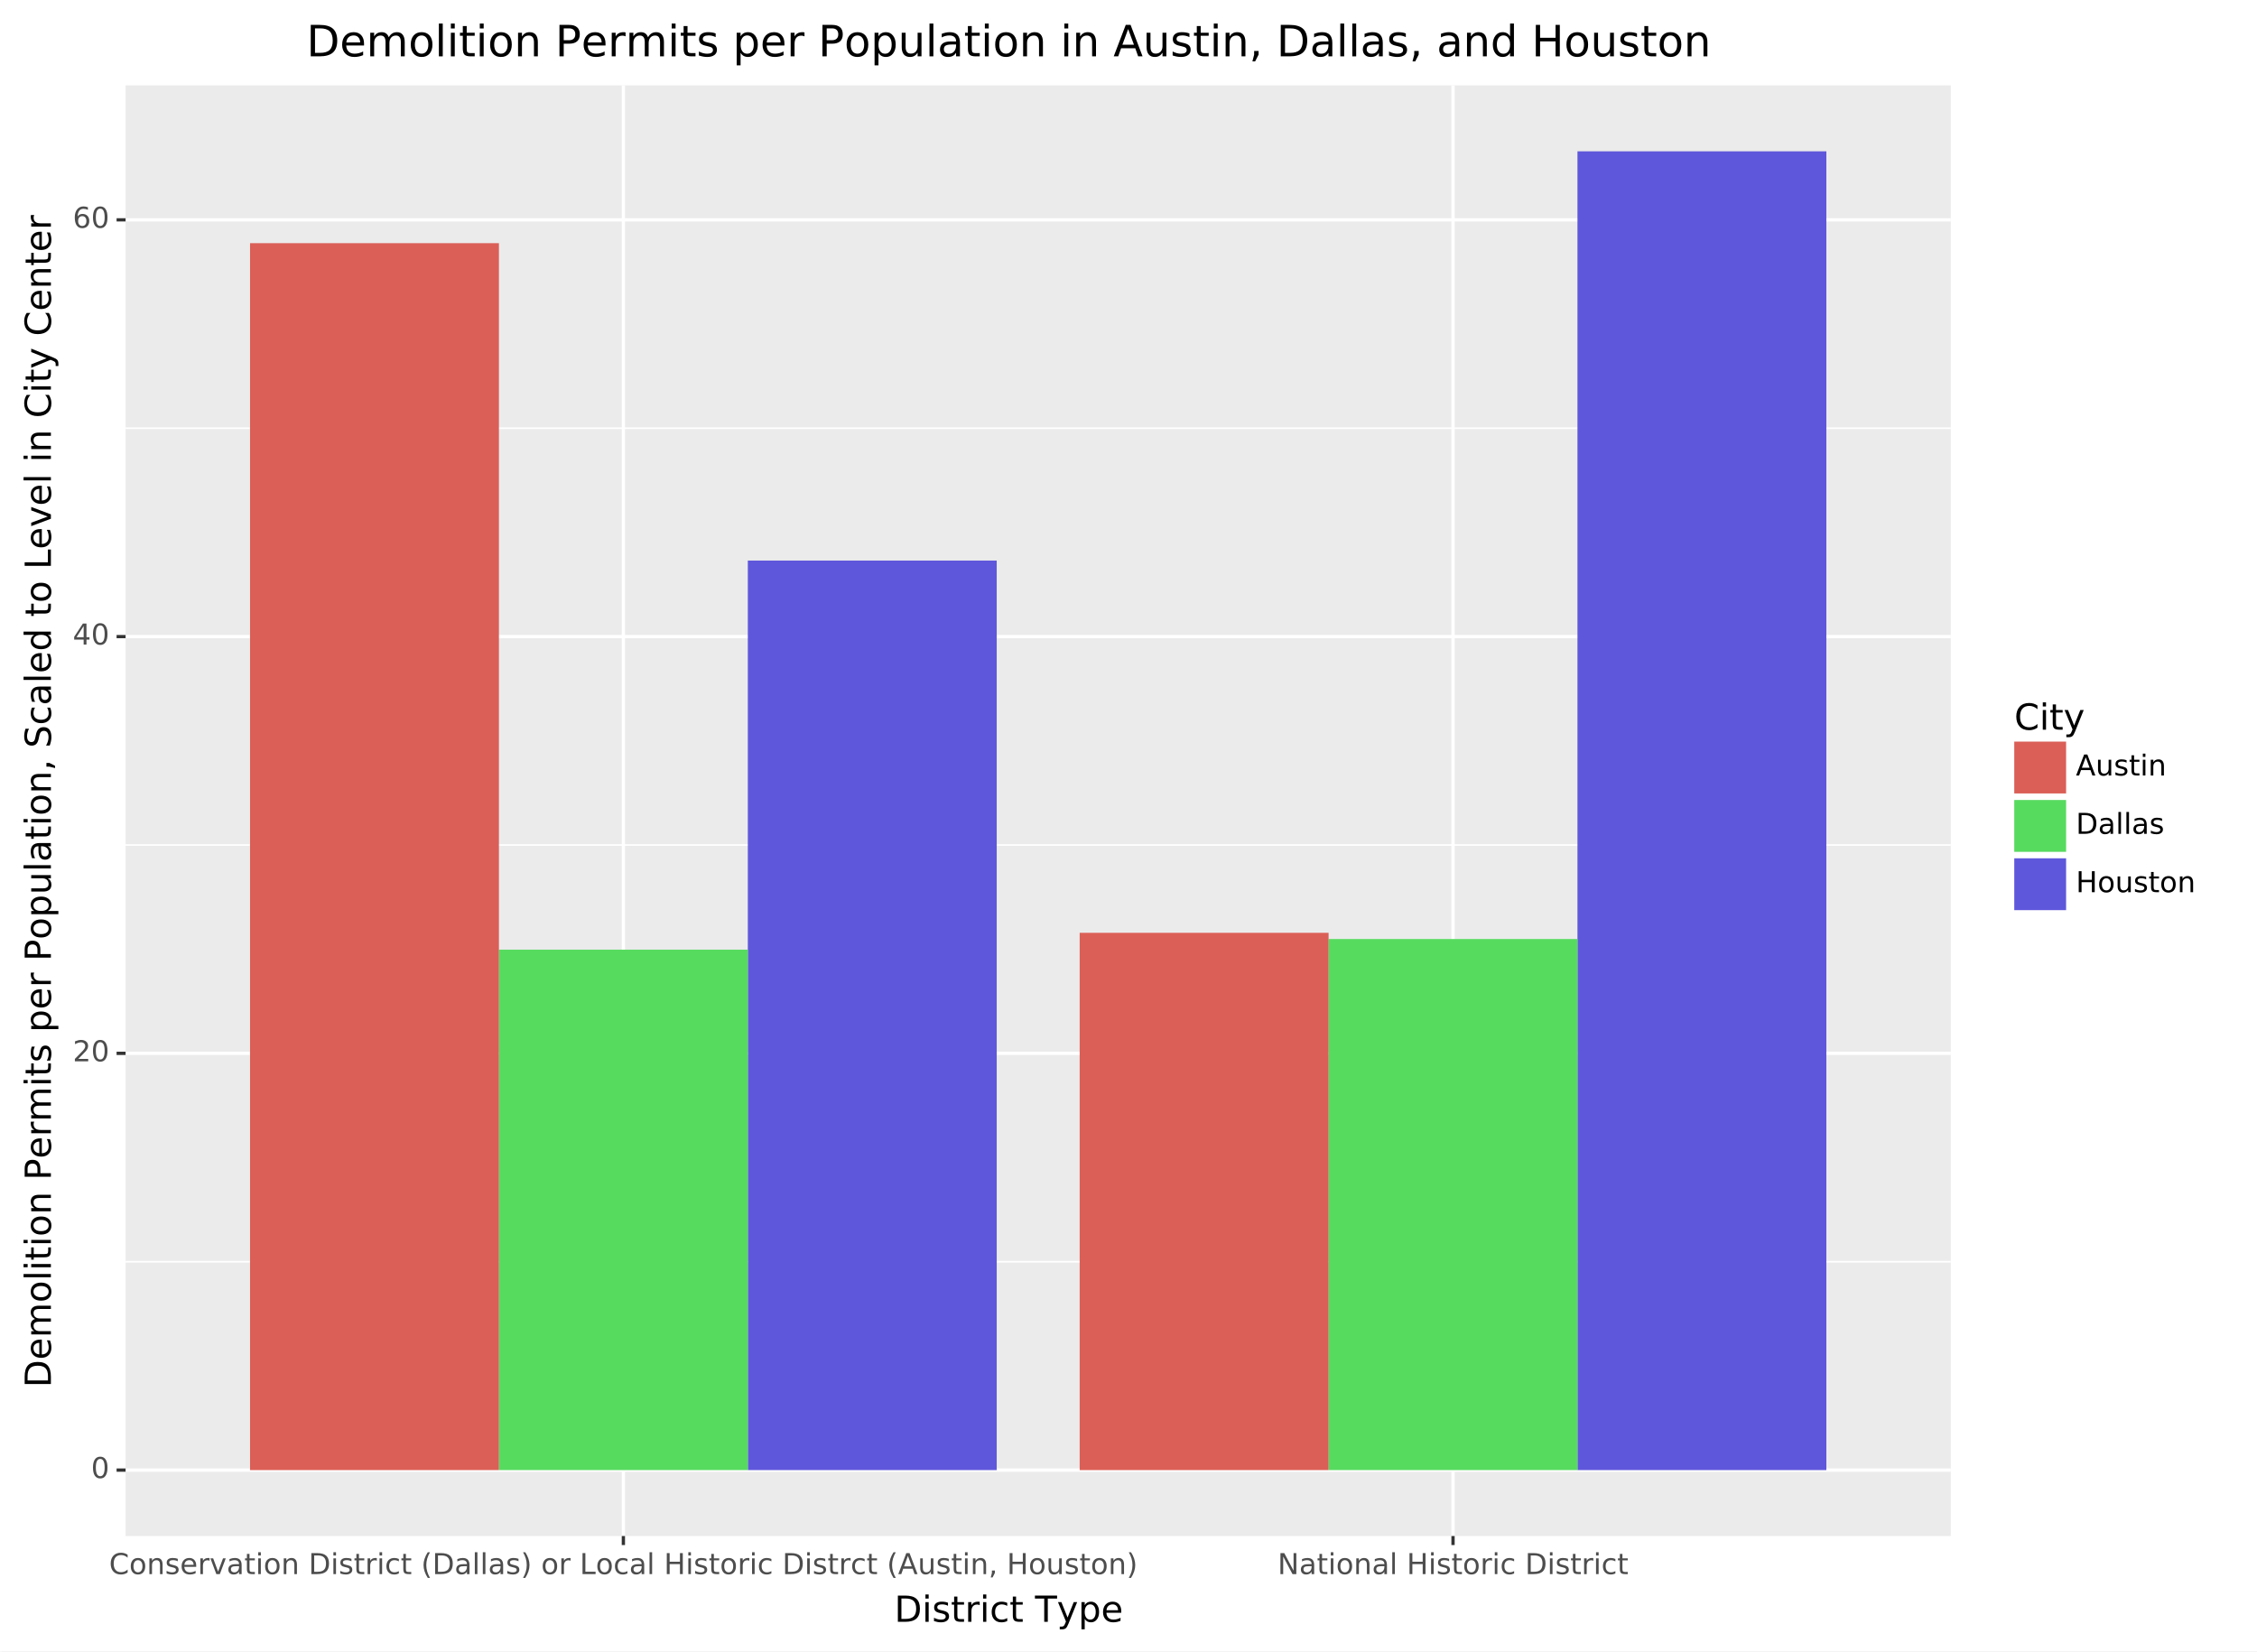 <?xml version="1.0" encoding="utf-8" standalone="no"?>
<!DOCTYPE svg PUBLIC "-//W3C//DTD SVG 1.1//EN"
  "http://www.w3.org/Graphics/SVG/1.1/DTD/svg11.dtd">
<!-- Created with matplotlib (http://matplotlib.org/) -->
<svg height="505pt" version="1.1" viewBox="0 0 690 505" width="690pt" xmlns="http://www.w3.org/2000/svg" xmlns:xlink="http://www.w3.org/1999/xlink">
 <rect x="0" y="0" width="690" height="505" fill="#808080" stroke="none"/>
 <defs>
  <style type="text/css">
*{stroke-linecap:butt;stroke-linejoin:round;}
  </style>
 </defs>
 <g id="figure_1">
  <g id="patch_1">
   <path d="M 0 505.338 
L 690.609 505.338 
L 690.609 0 
L 0 0 
z
" style="fill:#ffffff;stroke:#ffffff;stroke-linejoin:miter;"/>
  </g>
  <g id="axes_1">
   <g id="patch_2">
    <path d="M 38.394 469.625 
L 596.394 469.625 
L 596.394 26.105 
L 38.394 26.105 
z
" style="fill:#ebebeb;"/>
   </g>
   <g id="matplotlib.axis_1">
    <g id="xtick_1">
     <g id="line2d_1">
      <path clip-path="url(#ped13b63a3c)" d="M 190.576 469.625 
L 190.576 26.105 
" style="fill:none;stroke:#ffffff;"/>
     </g>
     <g id="line2d_2">
      <path d="M 190.576 469.625 
" style="fill:none;stroke:#333333;stroke-width:1.5;"/>
      <defs>
       <path d="M 0 0 
L 0 2.75 
" id="mce82b1b7b6" style="stroke:#333333;"/>
      </defs>
      <g>
       <use style="fill:#333333;stroke:#333333;" x="190.576" xlink:href="#mce82b1b7b6" y="469.625"/>
      </g>
     </g>
     <g id="text_1">
      <!-- Conservation District (Dallas) or Local Historic Distrct (Austin, Houston) -->
      <defs>
       <path d="M 64.406 67.281 
L 64.406 56.891 
Q 59.422 61.531 53.781 63.812 
Q 48.141 66.109 41.797 66.109 
Q 29.297 66.109 22.656 58.469 
Q 16.016 50.828 16.016 36.375 
Q 16.016 21.969 22.656 14.328 
Q 29.297 6.688 41.797 6.688 
Q 48.141 6.688 53.781 8.984 
Q 59.422 11.281 64.406 15.922 
L 64.406 5.609 
Q 59.234 2.094 53.438 0.328 
Q 47.656 -1.422 41.219 -1.422 
Q 24.656 -1.422 15.125 8.703 
Q 5.609 18.844 5.609 36.375 
Q 5.609 53.953 15.125 64.078 
Q 24.656 74.219 41.219 74.219 
Q 47.75 74.219 53.531 72.484 
Q 59.328 70.75 64.406 67.281 
z
" id="DejaVuSans-43"/>
       <path d="M 30.609 48.391 
Q 23.391 48.391 19.188 42.75 
Q 14.984 37.109 14.984 27.297 
Q 14.984 17.484 19.156 11.844 
Q 23.344 6.203 30.609 6.203 
Q 37.797 6.203 41.984 11.859 
Q 46.188 17.531 46.188 27.297 
Q 46.188 37.016 41.984 42.703 
Q 37.797 48.391 30.609 48.391 
z
M 30.609 56 
Q 42.328 56 49.016 48.375 
Q 55.719 40.766 55.719 27.297 
Q 55.719 13.875 49.016 6.219 
Q 42.328 -1.422 30.609 -1.422 
Q 18.844 -1.422 12.172 6.219 
Q 5.516 13.875 5.516 27.297 
Q 5.516 40.766 12.172 48.375 
Q 18.844 56 30.609 56 
z
" id="DejaVuSans-6f"/>
       <path d="M 54.891 33.016 
L 54.891 0 
L 45.906 0 
L 45.906 32.719 
Q 45.906 40.484 42.875 44.328 
Q 39.844 48.188 33.797 48.188 
Q 26.516 48.188 22.312 43.547 
Q 18.109 38.922 18.109 30.906 
L 18.109 0 
L 9.078 0 
L 9.078 54.688 
L 18.109 54.688 
L 18.109 46.188 
Q 21.344 51.125 25.703 53.562 
Q 30.078 56 35.797 56 
Q 45.219 56 50.047 50.172 
Q 54.891 44.344 54.891 33.016 
z
" id="DejaVuSans-6e"/>
       <path d="M 44.281 53.078 
L 44.281 44.578 
Q 40.484 46.531 36.375 47.5 
Q 32.281 48.484 27.875 48.484 
Q 21.188 48.484 17.844 46.438 
Q 14.5 44.391 14.5 40.281 
Q 14.5 37.156 16.891 35.375 
Q 19.281 33.594 26.516 31.984 
L 29.594 31.297 
Q 39.156 29.25 43.188 25.516 
Q 47.219 21.781 47.219 15.094 
Q 47.219 7.469 41.188 3.016 
Q 35.156 -1.422 24.609 -1.422 
Q 20.219 -1.422 15.453 -0.562 
Q 10.688 0.297 5.422 2 
L 5.422 11.281 
Q 10.406 8.688 15.234 7.391 
Q 20.062 6.109 24.812 6.109 
Q 31.156 6.109 34.562 8.281 
Q 37.984 10.453 37.984 14.406 
Q 37.984 18.062 35.516 20.016 
Q 33.062 21.969 24.703 23.781 
L 21.578 24.516 
Q 13.234 26.266 9.516 29.906 
Q 5.812 33.547 5.812 39.891 
Q 5.812 47.609 11.281 51.797 
Q 16.75 56 26.812 56 
Q 31.781 56 36.172 55.266 
Q 40.578 54.547 44.281 53.078 
z
" id="DejaVuSans-73"/>
       <path d="M 56.203 29.594 
L 56.203 25.203 
L 14.891 25.203 
Q 15.484 15.922 20.484 11.062 
Q 25.484 6.203 34.422 6.203 
Q 39.594 6.203 44.453 7.469 
Q 49.312 8.734 54.109 11.281 
L 54.109 2.781 
Q 49.266 0.734 44.188 -0.344 
Q 39.109 -1.422 33.891 -1.422 
Q 20.797 -1.422 13.156 6.188 
Q 5.516 13.812 5.516 26.812 
Q 5.516 40.234 12.766 48.109 
Q 20.016 56 32.328 56 
Q 43.359 56 49.781 48.891 
Q 56.203 41.797 56.203 29.594 
z
M 47.219 32.234 
Q 47.125 39.594 43.094 43.984 
Q 39.062 48.391 32.422 48.391 
Q 24.906 48.391 20.391 44.141 
Q 15.875 39.891 15.188 32.172 
z
" id="DejaVuSans-65"/>
       <path d="M 41.109 46.297 
Q 39.594 47.172 37.812 47.578 
Q 36.031 48 33.891 48 
Q 26.266 48 22.188 43.047 
Q 18.109 38.094 18.109 28.812 
L 18.109 0 
L 9.078 0 
L 9.078 54.688 
L 18.109 54.688 
L 18.109 46.188 
Q 20.953 51.172 25.484 53.578 
Q 30.031 56 36.531 56 
Q 37.453 56 38.578 55.875 
Q 39.703 55.766 41.062 55.516 
z
" id="DejaVuSans-72"/>
       <path d="M 2.984 54.688 
L 12.5 54.688 
L 29.594 8.797 
L 46.688 54.688 
L 56.203 54.688 
L 35.688 0 
L 23.484 0 
z
" id="DejaVuSans-76"/>
       <path d="M 34.281 27.484 
Q 23.391 27.484 19.188 25 
Q 14.984 22.516 14.984 16.5 
Q 14.984 11.719 18.141 8.906 
Q 21.297 6.109 26.703 6.109 
Q 34.188 6.109 38.703 11.406 
Q 43.219 16.703 43.219 25.484 
L 43.219 27.484 
z
M 52.203 31.203 
L 52.203 0 
L 43.219 0 
L 43.219 8.297 
Q 40.141 3.328 35.547 0.953 
Q 30.953 -1.422 24.312 -1.422 
Q 15.922 -1.422 10.953 3.297 
Q 6 8.016 6 15.922 
Q 6 25.141 12.172 29.828 
Q 18.359 34.516 30.609 34.516 
L 43.219 34.516 
L 43.219 35.406 
Q 43.219 41.609 39.141 45 
Q 35.062 48.391 27.688 48.391 
Q 23 48.391 18.547 47.266 
Q 14.109 46.141 10.016 43.891 
L 10.016 52.203 
Q 14.938 54.109 19.578 55.047 
Q 24.219 56 28.609 56 
Q 40.484 56 46.344 49.844 
Q 52.203 43.703 52.203 31.203 
z
" id="DejaVuSans-61"/>
       <path d="M 18.312 70.219 
L 18.312 54.688 
L 36.812 54.688 
L 36.812 47.703 
L 18.312 47.703 
L 18.312 18.016 
Q 18.312 11.328 20.141 9.422 
Q 21.969 7.516 27.594 7.516 
L 36.812 7.516 
L 36.812 0 
L 27.594 0 
Q 17.188 0 13.234 3.875 
Q 9.281 7.766 9.281 18.016 
L 9.281 47.703 
L 2.688 47.703 
L 2.688 54.688 
L 9.281 54.688 
L 9.281 70.219 
z
" id="DejaVuSans-74"/>
       <path d="M 9.422 54.688 
L 18.406 54.688 
L 18.406 0 
L 9.422 0 
z
M 9.422 75.984 
L 18.406 75.984 
L 18.406 64.594 
L 9.422 64.594 
z
" id="DejaVuSans-69"/>
       <path id="DejaVuSans-20"/>
       <path d="M 19.672 64.797 
L 19.672 8.109 
L 31.594 8.109 
Q 46.688 8.109 53.688 14.938 
Q 60.688 21.781 60.688 36.531 
Q 60.688 51.172 53.688 57.984 
Q 46.688 64.797 31.594 64.797 
z
M 9.812 72.906 
L 30.078 72.906 
Q 51.266 72.906 61.172 64.094 
Q 71.094 55.281 71.094 36.531 
Q 71.094 17.672 61.125 8.828 
Q 51.172 0 30.078 0 
L 9.812 0 
z
" id="DejaVuSans-44"/>
       <path d="M 48.781 52.594 
L 48.781 44.188 
Q 44.969 46.297 41.141 47.344 
Q 37.312 48.391 33.406 48.391 
Q 24.656 48.391 19.812 42.844 
Q 14.984 37.312 14.984 27.297 
Q 14.984 17.281 19.812 11.734 
Q 24.656 6.203 33.406 6.203 
Q 37.312 6.203 41.141 7.25 
Q 44.969 8.297 48.781 10.406 
L 48.781 2.094 
Q 45.016 0.344 40.984 -0.531 
Q 36.969 -1.422 32.422 -1.422 
Q 20.062 -1.422 12.781 6.344 
Q 5.516 14.109 5.516 27.297 
Q 5.516 40.672 12.859 48.328 
Q 20.219 56 33.016 56 
Q 37.156 56 41.109 55.141 
Q 45.062 54.297 48.781 52.594 
z
" id="DejaVuSans-63"/>
       <path d="M 31 75.875 
Q 24.469 64.656 21.281 53.656 
Q 18.109 42.672 18.109 31.391 
Q 18.109 20.125 21.312 9.062 
Q 24.516 -2 31 -13.188 
L 23.188 -13.188 
Q 15.875 -1.703 12.234 9.375 
Q 8.594 20.453 8.594 31.391 
Q 8.594 42.281 12.203 53.312 
Q 15.828 64.359 23.188 75.875 
z
" id="DejaVuSans-28"/>
       <path d="M 9.422 75.984 
L 18.406 75.984 
L 18.406 0 
L 9.422 0 
z
" id="DejaVuSans-6c"/>
       <path d="M 8.016 75.875 
L 15.828 75.875 
Q 23.141 64.359 26.781 53.312 
Q 30.422 42.281 30.422 31.391 
Q 30.422 20.453 26.781 9.375 
Q 23.141 -1.703 15.828 -13.188 
L 8.016 -13.188 
Q 14.5 -2 17.703 9.062 
Q 20.906 20.125 20.906 31.391 
Q 20.906 42.672 17.703 53.656 
Q 14.5 64.656 8.016 75.875 
z
" id="DejaVuSans-29"/>
       <path d="M 9.812 72.906 
L 19.672 72.906 
L 19.672 8.297 
L 55.172 8.297 
L 55.172 0 
L 9.812 0 
z
" id="DejaVuSans-4c"/>
       <path d="M 9.812 72.906 
L 19.672 72.906 
L 19.672 43.016 
L 55.516 43.016 
L 55.516 72.906 
L 65.375 72.906 
L 65.375 0 
L 55.516 0 
L 55.516 34.719 
L 19.672 34.719 
L 19.672 0 
L 9.812 0 
z
" id="DejaVuSans-48"/>
       <path d="M 34.188 63.188 
L 20.797 26.906 
L 47.609 26.906 
z
M 28.609 72.906 
L 39.797 72.906 
L 67.578 0 
L 57.328 0 
L 50.688 18.703 
L 17.828 18.703 
L 11.188 0 
L 0.781 0 
z
" id="DejaVuSans-41"/>
       <path d="M 8.5 21.578 
L 8.5 54.688 
L 17.484 54.688 
L 17.484 21.922 
Q 17.484 14.156 20.5 10.266 
Q 23.531 6.391 29.594 6.391 
Q 36.859 6.391 41.078 11.031 
Q 45.312 15.672 45.312 23.688 
L 45.312 54.688 
L 54.297 54.688 
L 54.297 0 
L 45.312 0 
L 45.312 8.406 
Q 42.047 3.422 37.719 1 
Q 33.406 -1.422 27.688 -1.422 
Q 18.266 -1.422 13.375 4.438 
Q 8.5 10.297 8.5 21.578 
z
M 31.109 56 
z
" id="DejaVuSans-75"/>
       <path d="M 11.719 12.406 
L 22.016 12.406 
L 22.016 4 
L 14.016 -11.625 
L 7.719 -11.625 
L 11.719 4 
z
" id="DejaVuSans-2c"/>
      </defs>
      <g style="fill:#4d4d4d;" transform="translate(33.347 481.262)scale(0.088 -0.088)">
       <use xlink:href="#DejaVuSans-43"/>
       <use x="69.824" xlink:href="#DejaVuSans-6f"/>
       <use x="131.006" xlink:href="#DejaVuSans-6e"/>
       <use x="194.385" xlink:href="#DejaVuSans-73"/>
       <use x="246.484" xlink:href="#DejaVuSans-65"/>
       <use x="308.008" xlink:href="#DejaVuSans-72"/>
       <use x="349.121" xlink:href="#DejaVuSans-76"/>
       <use x="408.301" xlink:href="#DejaVuSans-61"/>
       <use x="469.58" xlink:href="#DejaVuSans-74"/>
       <use x="508.789" xlink:href="#DejaVuSans-69"/>
       <use x="536.572" xlink:href="#DejaVuSans-6f"/>
       <use x="597.754" xlink:href="#DejaVuSans-6e"/>
       <use x="661.133" xlink:href="#DejaVuSans-20"/>
       <use x="692.92" xlink:href="#DejaVuSans-44"/>
       <use x="769.922" xlink:href="#DejaVuSans-69"/>
       <use x="797.705" xlink:href="#DejaVuSans-73"/>
       <use x="849.805" xlink:href="#DejaVuSans-74"/>
       <use x="889.014" xlink:href="#DejaVuSans-72"/>
       <use x="930.127" xlink:href="#DejaVuSans-69"/>
       <use x="957.91" xlink:href="#DejaVuSans-63"/>
       <use x="1012.891" xlink:href="#DejaVuSans-74"/>
       <use x="1052.1" xlink:href="#DejaVuSans-20"/>
       <use x="1083.887" xlink:href="#DejaVuSans-28"/>
       <use x="1122.9" xlink:href="#DejaVuSans-44"/>
       <use x="1199.902" xlink:href="#DejaVuSans-61"/>
       <use x="1261.182" xlink:href="#DejaVuSans-6c"/>
       <use x="1288.965" xlink:href="#DejaVuSans-6c"/>
       <use x="1316.748" xlink:href="#DejaVuSans-61"/>
       <use x="1378.027" xlink:href="#DejaVuSans-73"/>
       <use x="1430.127" xlink:href="#DejaVuSans-29"/>
       <use x="1469.141" xlink:href="#DejaVuSans-20"/>
       <use x="1500.928" xlink:href="#DejaVuSans-6f"/>
       <use x="1562.109" xlink:href="#DejaVuSans-72"/>
       <use x="1603.223" xlink:href="#DejaVuSans-20"/>
       <use x="1635.01" xlink:href="#DejaVuSans-4c"/>
       <use x="1690.707" xlink:href="#DejaVuSans-6f"/>
       <use x="1751.889" xlink:href="#DejaVuSans-63"/>
       <use x="1806.869" xlink:href="#DejaVuSans-61"/>
       <use x="1868.148" xlink:href="#DejaVuSans-6c"/>
       <use x="1895.932" xlink:href="#DejaVuSans-20"/>
       <use x="1927.719" xlink:href="#DejaVuSans-48"/>
       <use x="2002.914" xlink:href="#DejaVuSans-69"/>
       <use x="2030.697" xlink:href="#DejaVuSans-73"/>
       <use x="2082.797" xlink:href="#DejaVuSans-74"/>
       <use x="2122.006" xlink:href="#DejaVuSans-6f"/>
       <use x="2183.188" xlink:href="#DejaVuSans-72"/>
       <use x="2224.301" xlink:href="#DejaVuSans-69"/>
       <use x="2252.084" xlink:href="#DejaVuSans-63"/>
       <use x="2307.064" xlink:href="#DejaVuSans-20"/>
       <use x="2338.852" xlink:href="#DejaVuSans-44"/>
       <use x="2415.854" xlink:href="#DejaVuSans-69"/>
       <use x="2443.637" xlink:href="#DejaVuSans-73"/>
       <use x="2495.736" xlink:href="#DejaVuSans-74"/>
       <use x="2534.945" xlink:href="#DejaVuSans-72"/>
       <use x="2576.027" xlink:href="#DejaVuSans-63"/>
       <use x="2631.008" xlink:href="#DejaVuSans-74"/>
       <use x="2670.217" xlink:href="#DejaVuSans-20"/>
       <use x="2702.004" xlink:href="#DejaVuSans-28"/>
       <use x="2741.018" xlink:href="#DejaVuSans-41"/>
       <use x="2809.426" xlink:href="#DejaVuSans-75"/>
       <use x="2872.805" xlink:href="#DejaVuSans-73"/>
       <use x="2924.904" xlink:href="#DejaVuSans-74"/>
       <use x="2964.113" xlink:href="#DejaVuSans-69"/>
       <use x="2991.896" xlink:href="#DejaVuSans-6e"/>
       <use x="3055.275" xlink:href="#DejaVuSans-2c"/>
       <use x="3087.062" xlink:href="#DejaVuSans-20"/>
       <use x="3118.85" xlink:href="#DejaVuSans-48"/>
       <use x="3194.045" xlink:href="#DejaVuSans-6f"/>
       <use x="3255.227" xlink:href="#DejaVuSans-75"/>
       <use x="3318.605" xlink:href="#DejaVuSans-73"/>
       <use x="3370.705" xlink:href="#DejaVuSans-74"/>
       <use x="3409.914" xlink:href="#DejaVuSans-6f"/>
       <use x="3471.096" xlink:href="#DejaVuSans-6e"/>
       <use x="3534.475" xlink:href="#DejaVuSans-29"/>
      </g>
     </g>
    </g>
    <g id="xtick_2">
     <g id="line2d_3">
      <path clip-path="url(#ped13b63a3c)" d="M 444.212 469.625 
L 444.212 26.105 
" style="fill:none;stroke:#ffffff;"/>
     </g>
     <g id="line2d_4">
      <path d="M 444.212 469.625 
" style="fill:none;stroke:#333333;stroke-width:1.5;"/>
      <g>
       <use style="fill:#333333;stroke:#333333;" x="444.212" xlink:href="#mce82b1b7b6" y="469.625"/>
      </g>
     </g>
     <g id="text_2">
      <!-- National Historic District -->
      <defs>
       <path d="M 9.812 72.906 
L 23.094 72.906 
L 55.422 11.922 
L 55.422 72.906 
L 64.984 72.906 
L 64.984 0 
L 51.703 0 
L 19.391 60.984 
L 19.391 0 
L 9.812 0 
z
" id="DejaVuSans-4e"/>
      </defs>
      <g style="fill:#4d4d4d;" transform="translate(390.586 481.262)scale(0.088 -0.088)">
       <use xlink:href="#DejaVuSans-4e"/>
       <use x="74.805" xlink:href="#DejaVuSans-61"/>
       <use x="136.084" xlink:href="#DejaVuSans-74"/>
       <use x="175.293" xlink:href="#DejaVuSans-69"/>
       <use x="203.076" xlink:href="#DejaVuSans-6f"/>
       <use x="264.258" xlink:href="#DejaVuSans-6e"/>
       <use x="327.637" xlink:href="#DejaVuSans-61"/>
       <use x="388.916" xlink:href="#DejaVuSans-6c"/>
       <use x="416.699" xlink:href="#DejaVuSans-20"/>
       <use x="448.486" xlink:href="#DejaVuSans-48"/>
       <use x="523.682" xlink:href="#DejaVuSans-69"/>
       <use x="551.465" xlink:href="#DejaVuSans-73"/>
       <use x="603.564" xlink:href="#DejaVuSans-74"/>
       <use x="642.773" xlink:href="#DejaVuSans-6f"/>
       <use x="703.955" xlink:href="#DejaVuSans-72"/>
       <use x="745.068" xlink:href="#DejaVuSans-69"/>
       <use x="772.852" xlink:href="#DejaVuSans-63"/>
       <use x="827.832" xlink:href="#DejaVuSans-20"/>
       <use x="859.619" xlink:href="#DejaVuSans-44"/>
       <use x="936.621" xlink:href="#DejaVuSans-69"/>
       <use x="964.404" xlink:href="#DejaVuSans-73"/>
       <use x="1016.504" xlink:href="#DejaVuSans-74"/>
       <use x="1055.713" xlink:href="#DejaVuSans-72"/>
       <use x="1096.826" xlink:href="#DejaVuSans-69"/>
       <use x="1124.609" xlink:href="#DejaVuSans-63"/>
       <use x="1179.59" xlink:href="#DejaVuSans-74"/>
      </g>
     </g>
    </g>
    <g id="text_3">
     <!-- District Type -->
     <defs>
      <path d="M -0.297 72.906 
L 61.375 72.906 
L 61.375 64.594 
L 35.5 64.594 
L 35.5 0 
L 25.594 0 
L 25.594 64.594 
L -0.297 64.594 
z
" id="DejaVuSans-54"/>
      <path d="M 32.172 -5.078 
Q 28.375 -14.844 24.75 -17.812 
Q 21.141 -20.797 15.094 -20.797 
L 7.906 -20.797 
L 7.906 -13.281 
L 13.188 -13.281 
Q 16.891 -13.281 18.938 -11.516 
Q 21 -9.766 23.484 -3.219 
L 25.094 0.875 
L 2.984 54.688 
L 12.5 54.688 
L 29.594 11.922 
L 46.688 54.688 
L 56.203 54.688 
z
" id="DejaVuSans-79"/>
      <path d="M 18.109 8.203 
L 18.109 -20.797 
L 9.078 -20.797 
L 9.078 54.688 
L 18.109 54.688 
L 18.109 46.391 
Q 20.953 51.266 25.266 53.625 
Q 29.594 56 35.594 56 
Q 45.562 56 51.781 48.094 
Q 58.016 40.188 58.016 27.297 
Q 58.016 14.406 51.781 6.484 
Q 45.562 -1.422 35.594 -1.422 
Q 29.594 -1.422 25.266 0.953 
Q 20.953 3.328 18.109 8.203 
z
M 48.688 27.297 
Q 48.688 37.203 44.609 42.844 
Q 40.531 48.484 33.406 48.484 
Q 26.266 48.484 22.188 42.844 
Q 18.109 37.203 18.109 27.297 
Q 18.109 17.391 22.188 11.75 
Q 26.266 6.109 33.406 6.109 
Q 40.531 6.109 44.609 11.75 
Q 48.688 17.391 48.688 27.297 
z
" id="DejaVuSans-70"/>
     </defs>
     <g transform="translate(273.415 495.85)scale(0.11 -0.11)">
      <use xlink:href="#DejaVuSans-44"/>
      <use x="77.002" xlink:href="#DejaVuSans-69"/>
      <use x="104.785" xlink:href="#DejaVuSans-73"/>
      <use x="156.885" xlink:href="#DejaVuSans-74"/>
      <use x="196.094" xlink:href="#DejaVuSans-72"/>
      <use x="237.207" xlink:href="#DejaVuSans-69"/>
      <use x="264.99" xlink:href="#DejaVuSans-63"/>
      <use x="319.971" xlink:href="#DejaVuSans-74"/>
      <use x="359.18" xlink:href="#DejaVuSans-20"/>
      <use x="390.967" xlink:href="#DejaVuSans-54"/>
      <use x="451.816" xlink:href="#DejaVuSans-79"/>
      <use x="510.996" xlink:href="#DejaVuSans-70"/>
      <use x="574.473" xlink:href="#DejaVuSans-65"/>
     </g>
    </g>
   </g>
   <g id="matplotlib.axis_2">
    <g id="ytick_1">
     <g id="line2d_5">
      <path clip-path="url(#ped13b63a3c)" d="M 38.394 449.465 
L 596.394 449.465 
" style="fill:none;stroke:#ffffff;"/>
     </g>
     <g id="line2d_6">
      <path d="M 38.394 449.465 
" style="fill:none;stroke:#333333;stroke-width:1.5;"/>
      <defs>
       <path d="M 0 0 
L -2.75 0 
" id="mb8f10487e2" style="stroke:#333333;"/>
      </defs>
      <g>
       <use style="fill:#333333;stroke:#333333;" x="38.394" xlink:href="#mb8f10487e2" y="449.465"/>
      </g>
     </g>
     <g id="text_4">
      <!-- 0 -->
      <defs>
       <path d="M 31.781 66.406 
Q 24.172 66.406 20.328 58.906 
Q 16.5 51.422 16.5 36.375 
Q 16.5 21.391 20.328 13.891 
Q 24.172 6.391 31.781 6.391 
Q 39.453 6.391 43.281 13.891 
Q 47.125 21.391 47.125 36.375 
Q 47.125 51.422 43.281 58.906 
Q 39.453 66.406 31.781 66.406 
z
M 31.781 74.219 
Q 44.047 74.219 50.516 64.516 
Q 56.984 54.828 56.984 36.375 
Q 56.984 17.969 50.516 8.266 
Q 44.047 -1.422 31.781 -1.422 
Q 19.531 -1.422 13.062 8.266 
Q 6.594 17.969 6.594 36.375 
Q 6.594 54.828 13.062 64.516 
Q 19.531 74.219 31.781 74.219 
z
" id="DejaVuSans-30"/>
      </defs>
      <g style="fill:#4d4d4d;" transform="translate(27.845 451.894)scale(0.088 -0.088)">
       <use xlink:href="#DejaVuSans-30"/>
      </g>
     </g>
    </g>
    <g id="ytick_2">
     <g id="line2d_7">
      <path clip-path="url(#ped13b63a3c)" d="M 38.394 322.049 
L 596.394 322.049 
" style="fill:none;stroke:#ffffff;"/>
     </g>
     <g id="line2d_8">
      <path d="M 38.394 322.049 
" style="fill:none;stroke:#333333;stroke-width:1.5;"/>
      <g>
       <use style="fill:#333333;stroke:#333333;" x="38.394" xlink:href="#mb8f10487e2" y="322.049"/>
      </g>
     </g>
     <g id="text_5">
      <!-- 20 -->
      <defs>
       <path d="M 19.188 8.297 
L 53.609 8.297 
L 53.609 0 
L 7.328 0 
L 7.328 8.297 
Q 12.938 14.109 22.625 23.891 
Q 32.328 33.688 34.812 36.531 
Q 39.547 41.844 41.422 45.531 
Q 43.312 49.219 43.312 52.781 
Q 43.312 58.594 39.234 62.25 
Q 35.156 65.922 28.609 65.922 
Q 23.969 65.922 18.812 64.312 
Q 13.672 62.703 7.812 59.422 
L 7.812 69.391 
Q 13.766 71.781 18.938 73 
Q 24.125 74.219 28.422 74.219 
Q 39.75 74.219 46.484 68.547 
Q 53.219 62.891 53.219 53.422 
Q 53.219 48.922 51.531 44.891 
Q 49.859 40.875 45.406 35.406 
Q 44.188 33.984 37.641 27.219 
Q 31.109 20.453 19.188 8.297 
z
" id="DejaVuSans-32"/>
      </defs>
      <g style="fill:#4d4d4d;" transform="translate(22.246 324.477)scale(0.088 -0.088)">
       <use xlink:href="#DejaVuSans-32"/>
       <use x="63.623" xlink:href="#DejaVuSans-30"/>
      </g>
     </g>
    </g>
    <g id="ytick_3">
     <g id="line2d_9">
      <path clip-path="url(#ped13b63a3c)" d="M 38.394 194.632 
L 596.394 194.632 
" style="fill:none;stroke:#ffffff;"/>
     </g>
     <g id="line2d_10">
      <path d="M 38.394 194.632 
" style="fill:none;stroke:#333333;stroke-width:1.5;"/>
      <g>
       <use style="fill:#333333;stroke:#333333;" x="38.394" xlink:href="#mb8f10487e2" y="194.632"/>
      </g>
     </g>
     <g id="text_6">
      <!-- 40 -->
      <defs>
       <path d="M 37.797 64.312 
L 12.891 25.391 
L 37.797 25.391 
z
M 35.203 72.906 
L 47.609 72.906 
L 47.609 25.391 
L 58.016 25.391 
L 58.016 17.188 
L 47.609 17.188 
L 47.609 0 
L 37.797 0 
L 37.797 17.188 
L 4.891 17.188 
L 4.891 26.703 
z
" id="DejaVuSans-34"/>
      </defs>
      <g style="fill:#4d4d4d;" transform="translate(22.246 197.06)scale(0.088 -0.088)">
       <use xlink:href="#DejaVuSans-34"/>
       <use x="63.623" xlink:href="#DejaVuSans-30"/>
      </g>
     </g>
    </g>
    <g id="ytick_4">
     <g id="line2d_11">
      <path clip-path="url(#ped13b63a3c)" d="M 38.394 67.215 
L 596.394 67.215 
" style="fill:none;stroke:#ffffff;"/>
     </g>
     <g id="line2d_12">
      <path d="M 38.394 67.215 
" style="fill:none;stroke:#333333;stroke-width:1.5;"/>
      <g>
       <use style="fill:#333333;stroke:#333333;" x="38.394" xlink:href="#mb8f10487e2" y="67.215"/>
      </g>
     </g>
     <g id="text_7">
      <!-- 60 -->
      <defs>
       <path d="M 33.016 40.375 
Q 26.375 40.375 22.484 35.828 
Q 18.609 31.297 18.609 23.391 
Q 18.609 15.531 22.484 10.953 
Q 26.375 6.391 33.016 6.391 
Q 39.656 6.391 43.531 10.953 
Q 47.406 15.531 47.406 23.391 
Q 47.406 31.297 43.531 35.828 
Q 39.656 40.375 33.016 40.375 
z
M 52.594 71.297 
L 52.594 62.312 
Q 48.875 64.062 45.094 64.984 
Q 41.312 65.922 37.594 65.922 
Q 27.828 65.922 22.672 59.328 
Q 17.531 52.734 16.797 39.406 
Q 19.672 43.656 24.016 45.922 
Q 28.375 48.188 33.594 48.188 
Q 44.578 48.188 50.953 41.516 
Q 57.328 34.859 57.328 23.391 
Q 57.328 12.156 50.688 5.359 
Q 44.047 -1.422 33.016 -1.422 
Q 20.359 -1.422 13.672 8.266 
Q 6.984 17.969 6.984 36.375 
Q 6.984 53.656 15.188 63.938 
Q 23.391 74.219 37.203 74.219 
Q 40.922 74.219 44.703 73.484 
Q 48.484 72.75 52.594 71.297 
z
" id="DejaVuSans-36"/>
      </defs>
      <g style="fill:#4d4d4d;" transform="translate(22.246 69.643)scale(0.088 -0.088)">
       <use xlink:href="#DejaVuSans-36"/>
       <use x="63.623" xlink:href="#DejaVuSans-30"/>
      </g>
     </g>
    </g>
    <g id="ytick_5">
     <g id="line2d_13">
      <path clip-path="url(#ped13b63a3c)" d="M 38.394 385.757 
L 596.394 385.757 
" style="fill:none;stroke:#ffffff;stroke-width:0.5;"/>
     </g>
     <g id="line2d_14">
      <path d="M 38.394 385.757 
" style="fill:none;stroke:#333333;stroke-width:1.5;"/>
     </g>
    </g>
    <g id="ytick_6">
     <g id="line2d_15">
      <path clip-path="url(#ped13b63a3c)" d="M 38.394 258.34 
L 596.394 258.34 
" style="fill:none;stroke:#ffffff;stroke-width:0.5;"/>
     </g>
     <g id="line2d_16">
      <path d="M 38.394 258.34 
" style="fill:none;stroke:#333333;stroke-width:1.5;"/>
     </g>
    </g>
    <g id="ytick_7">
     <g id="line2d_17">
      <path clip-path="url(#ped13b63a3c)" d="M 38.394 130.923 
L 596.394 130.923 
" style="fill:none;stroke:#ffffff;stroke-width:0.5;"/>
     </g>
     <g id="line2d_18">
      <path d="M 38.394 130.923 
" style="fill:none;stroke:#333333;stroke-width:1.5;"/>
     </g>
    </g>
    <g id="text_8">
     <!-- Demolition Permits per Population, Scaled to Level in City Center -->
     <defs>
      <path d="M 52 44.188 
Q 55.375 50.25 60.062 53.125 
Q 64.75 56 71.094 56 
Q 79.641 56 84.281 50.016 
Q 88.922 44.047 88.922 33.016 
L 88.922 0 
L 79.891 0 
L 79.891 32.719 
Q 79.891 40.578 77.094 44.375 
Q 74.312 48.188 68.609 48.188 
Q 61.625 48.188 57.562 43.547 
Q 53.516 38.922 53.516 30.906 
L 53.516 0 
L 44.484 0 
L 44.484 32.719 
Q 44.484 40.625 41.703 44.406 
Q 38.922 48.188 33.109 48.188 
Q 26.219 48.188 22.156 43.531 
Q 18.109 38.875 18.109 30.906 
L 18.109 0 
L 9.078 0 
L 9.078 54.688 
L 18.109 54.688 
L 18.109 46.188 
Q 21.188 51.219 25.484 53.609 
Q 29.781 56 35.688 56 
Q 41.656 56 45.828 52.969 
Q 50 49.953 52 44.188 
z
" id="DejaVuSans-6d"/>
      <path d="M 19.672 64.797 
L 19.672 37.406 
L 32.078 37.406 
Q 38.969 37.406 42.719 40.969 
Q 46.484 44.531 46.484 51.125 
Q 46.484 57.672 42.719 61.234 
Q 38.969 64.797 32.078 64.797 
z
M 9.812 72.906 
L 32.078 72.906 
Q 44.344 72.906 50.609 67.359 
Q 56.891 61.812 56.891 51.125 
Q 56.891 40.328 50.609 34.812 
Q 44.344 29.297 32.078 29.297 
L 19.672 29.297 
L 19.672 0 
L 9.812 0 
z
" id="DejaVuSans-50"/>
      <path d="M 53.516 70.516 
L 53.516 60.891 
Q 47.906 63.578 42.922 64.891 
Q 37.938 66.219 33.297 66.219 
Q 25.25 66.219 20.875 63.094 
Q 16.5 59.969 16.5 54.203 
Q 16.5 49.359 19.406 46.891 
Q 22.312 44.438 30.422 42.922 
L 36.375 41.703 
Q 47.406 39.594 52.656 34.297 
Q 57.906 29 57.906 20.125 
Q 57.906 9.516 50.797 4.047 
Q 43.703 -1.422 29.984 -1.422 
Q 24.812 -1.422 18.969 -0.25 
Q 13.141 0.922 6.891 3.219 
L 6.891 13.375 
Q 12.891 10.016 18.656 8.297 
Q 24.422 6.594 29.984 6.594 
Q 38.422 6.594 43.016 9.906 
Q 47.609 13.234 47.609 19.391 
Q 47.609 24.75 44.312 27.781 
Q 41.016 30.812 33.5 32.328 
L 27.484 33.5 
Q 16.453 35.688 11.516 40.375 
Q 6.594 45.062 6.594 53.422 
Q 6.594 63.094 13.406 68.656 
Q 20.219 74.219 32.172 74.219 
Q 37.312 74.219 42.625 73.281 
Q 47.953 72.359 53.516 70.516 
z
" id="DejaVuSans-53"/>
      <path d="M 45.406 46.391 
L 45.406 75.984 
L 54.391 75.984 
L 54.391 0 
L 45.406 0 
L 45.406 8.203 
Q 42.578 3.328 38.25 0.953 
Q 33.938 -1.422 27.875 -1.422 
Q 17.969 -1.422 11.734 6.484 
Q 5.516 14.406 5.516 27.297 
Q 5.516 40.188 11.734 48.094 
Q 17.969 56 27.875 56 
Q 33.938 56 38.25 53.625 
Q 42.578 51.266 45.406 46.391 
z
M 14.797 27.297 
Q 14.797 17.391 18.875 11.75 
Q 22.953 6.109 30.078 6.109 
Q 37.203 6.109 41.297 11.75 
Q 45.406 17.391 45.406 27.297 
Q 45.406 37.203 41.297 42.844 
Q 37.203 48.484 30.078 48.484 
Q 22.953 48.484 18.875 42.844 
Q 14.797 37.203 14.797 27.297 
z
" id="DejaVuSans-64"/>
     </defs>
     <g transform="translate(15.558 424.222)rotate(-90)scale(0.11 -0.11)">
      <use xlink:href="#DejaVuSans-44"/>
      <use x="77.002" xlink:href="#DejaVuSans-65"/>
      <use x="138.525" xlink:href="#DejaVuSans-6d"/>
      <use x="235.938" xlink:href="#DejaVuSans-6f"/>
      <use x="297.119" xlink:href="#DejaVuSans-6c"/>
      <use x="324.902" xlink:href="#DejaVuSans-69"/>
      <use x="352.686" xlink:href="#DejaVuSans-74"/>
      <use x="391.895" xlink:href="#DejaVuSans-69"/>
      <use x="419.678" xlink:href="#DejaVuSans-6f"/>
      <use x="480.859" xlink:href="#DejaVuSans-6e"/>
      <use x="544.238" xlink:href="#DejaVuSans-20"/>
      <use x="576.025" xlink:href="#DejaVuSans-50"/>
      <use x="636.281" xlink:href="#DejaVuSans-65"/>
      <use x="697.805" xlink:href="#DejaVuSans-72"/>
      <use x="738.902" xlink:href="#DejaVuSans-6d"/>
      <use x="836.314" xlink:href="#DejaVuSans-69"/>
      <use x="864.098" xlink:href="#DejaVuSans-74"/>
      <use x="903.307" xlink:href="#DejaVuSans-73"/>
      <use x="955.406" xlink:href="#DejaVuSans-20"/>
      <use x="987.193" xlink:href="#DejaVuSans-70"/>
      <use x="1050.67" xlink:href="#DejaVuSans-65"/>
      <use x="1112.193" xlink:href="#DejaVuSans-72"/>
      <use x="1153.307" xlink:href="#DejaVuSans-20"/>
      <use x="1185.094" xlink:href="#DejaVuSans-50"/>
      <use x="1245.35" xlink:href="#DejaVuSans-6f"/>
      <use x="1306.531" xlink:href="#DejaVuSans-70"/>
      <use x="1370.008" xlink:href="#DejaVuSans-75"/>
      <use x="1433.387" xlink:href="#DejaVuSans-6c"/>
      <use x="1461.17" xlink:href="#DejaVuSans-61"/>
      <use x="1522.449" xlink:href="#DejaVuSans-74"/>
      <use x="1561.658" xlink:href="#DejaVuSans-69"/>
      <use x="1589.441" xlink:href="#DejaVuSans-6f"/>
      <use x="1650.623" xlink:href="#DejaVuSans-6e"/>
      <use x="1714.002" xlink:href="#DejaVuSans-2c"/>
      <use x="1745.789" xlink:href="#DejaVuSans-20"/>
      <use x="1777.576" xlink:href="#DejaVuSans-53"/>
      <use x="1841.053" xlink:href="#DejaVuSans-63"/>
      <use x="1896.033" xlink:href="#DejaVuSans-61"/>
      <use x="1957.312" xlink:href="#DejaVuSans-6c"/>
      <use x="1985.096" xlink:href="#DejaVuSans-65"/>
      <use x="2046.619" xlink:href="#DejaVuSans-64"/>
      <use x="2110.096" xlink:href="#DejaVuSans-20"/>
      <use x="2141.883" xlink:href="#DejaVuSans-74"/>
      <use x="2181.092" xlink:href="#DejaVuSans-6f"/>
      <use x="2242.273" xlink:href="#DejaVuSans-20"/>
      <use x="2274.061" xlink:href="#DejaVuSans-4c"/>
      <use x="2329.758" xlink:href="#DejaVuSans-65"/>
      <use x="2391.281" xlink:href="#DejaVuSans-76"/>
      <use x="2450.461" xlink:href="#DejaVuSans-65"/>
      <use x="2511.984" xlink:href="#DejaVuSans-6c"/>
      <use x="2539.768" xlink:href="#DejaVuSans-20"/>
      <use x="2571.555" xlink:href="#DejaVuSans-69"/>
      <use x="2599.338" xlink:href="#DejaVuSans-6e"/>
      <use x="2662.717" xlink:href="#DejaVuSans-20"/>
      <use x="2694.504" xlink:href="#DejaVuSans-43"/>
      <use x="2764.328" xlink:href="#DejaVuSans-69"/>
      <use x="2792.111" xlink:href="#DejaVuSans-74"/>
      <use x="2831.32" xlink:href="#DejaVuSans-79"/>
      <use x="2890.5" xlink:href="#DejaVuSans-20"/>
      <use x="2922.287" xlink:href="#DejaVuSans-43"/>
      <use x="2992.111" xlink:href="#DejaVuSans-65"/>
      <use x="3053.635" xlink:href="#DejaVuSans-6e"/>
      <use x="3117.014" xlink:href="#DejaVuSans-74"/>
      <use x="3156.223" xlink:href="#DejaVuSans-65"/>
      <use x="3217.746" xlink:href="#DejaVuSans-72"/>
     </g>
    </g>
   </g>
   <g id="PolyCollection_1">
    <path clip-path="url(#ped13b63a3c)" d="M 228.621 449.465 
L 228.621 171.387 
L 304.712 171.387 
L 304.712 449.465 
z
" style="fill:#5f57db;"/>
    <path clip-path="url(#ped13b63a3c)" d="M 152.53 449.465 
L 152.53 290.347 
L 228.621 290.347 
L 228.621 449.465 
z
" style="fill:#57db5f;"/>
    <path clip-path="url(#ped13b63a3c)" d="M 76.439 449.465 
L 76.439 74.346 
L 152.53 74.346 
L 152.53 449.465 
z
" style="fill:#db5f57;"/>
    <path clip-path="url(#ped13b63a3c)" d="M 482.258 449.465 
L 482.258 46.265 
L 558.348 46.265 
L 558.348 449.465 
z
" style="fill:#5f57db;"/>
    <path clip-path="url(#ped13b63a3c)" d="M 406.167 449.465 
L 406.167 287.095 
L 482.258 287.095 
L 482.258 449.465 
z
" style="fill:#57db5f;"/>
    <path clip-path="url(#ped13b63a3c)" d="M 330.076 449.465 
L 330.076 285.199 
L 406.167 285.199 
L 406.167 449.465 
z
" style="fill:#db5f57;"/>
   </g>
   <g id="patch_3">
    <path d="M 603.594 290.468 
L 683.409 290.468 
L 683.409 199.502 
L 603.594 199.502 
z
" style="fill:#ffffff;"/>
   </g>
   <g id="text_9">
    <!-- City -->
    <g transform="translate(615.794 223.096)scale(0.11 -0.11)">
     <use xlink:href="#DejaVuSans-43"/>
     <use x="69.824" xlink:href="#DejaVuSans-69"/>
     <use x="97.607" xlink:href="#DejaVuSans-74"/>
     <use x="136.816" xlink:href="#DejaVuSans-79"/>
    </g>
   </g>
   <g id="patch_4">
    <path clip-path="url(#p3b8f935f37)" d="M 615.794 242.588 
L 631.634 242.588 
L 631.634 226.748 
L 615.794 226.748 
z
" style="fill:#f2f2f2;"/>
   </g>
   <g id="patch_5">
    <path clip-path="url(#p3b8f935f37)" d="M 615.794 242.588 
L 631.634 242.588 
L 631.634 226.748 
L 615.794 226.748 
z
" style="fill:#db5f57;"/>
   </g>
   <g id="text_10">
    <!-- Austin -->
    <g transform="translate(634.634 237.097)scale(0.088 -0.088)">
     <use xlink:href="#DejaVuSans-41"/>
     <use x="68.408" xlink:href="#DejaVuSans-75"/>
     <use x="131.787" xlink:href="#DejaVuSans-73"/>
     <use x="183.887" xlink:href="#DejaVuSans-74"/>
     <use x="223.096" xlink:href="#DejaVuSans-69"/>
     <use x="250.879" xlink:href="#DejaVuSans-6e"/>
    </g>
   </g>
   <g id="patch_6">
    <path clip-path="url(#p025710027a)" d="M 615.794 260.428 
L 631.634 260.428 
L 631.634 244.588 
L 615.794 244.588 
z
" style="fill:#f2f2f2;"/>
   </g>
   <g id="patch_7">
    <path clip-path="url(#p025710027a)" d="M 615.794 260.428 
L 631.634 260.428 
L 631.634 244.588 
L 615.794 244.588 
z
" style="fill:#57db5f;"/>
   </g>
   <g id="text_11">
    <!-- Dallas -->
    <g transform="translate(634.634 254.937)scale(0.088 -0.088)">
     <use xlink:href="#DejaVuSans-44"/>
     <use x="77.002" xlink:href="#DejaVuSans-61"/>
     <use x="138.281" xlink:href="#DejaVuSans-6c"/>
     <use x="166.064" xlink:href="#DejaVuSans-6c"/>
     <use x="193.848" xlink:href="#DejaVuSans-61"/>
     <use x="255.127" xlink:href="#DejaVuSans-73"/>
    </g>
   </g>
   <g id="patch_8">
    <path clip-path="url(#pc85e258509)" d="M 615.794 278.268 
L 631.634 278.268 
L 631.634 262.428 
L 615.794 262.428 
z
" style="fill:#f2f2f2;"/>
   </g>
   <g id="patch_9">
    <path clip-path="url(#pc85e258509)" d="M 615.794 278.268 
L 631.634 278.268 
L 631.634 262.428 
L 615.794 262.428 
z
" style="fill:#5f57db;"/>
   </g>
   <g id="text_12">
    <!-- Houston -->
    <g transform="translate(634.634 272.777)scale(0.088 -0.088)">
     <use xlink:href="#DejaVuSans-48"/>
     <use x="75.195" xlink:href="#DejaVuSans-6f"/>
     <use x="136.377" xlink:href="#DejaVuSans-75"/>
     <use x="199.756" xlink:href="#DejaVuSans-73"/>
     <use x="251.855" xlink:href="#DejaVuSans-74"/>
     <use x="291.064" xlink:href="#DejaVuSans-6f"/>
     <use x="352.246" xlink:href="#DejaVuSans-6e"/>
    </g>
   </g>
  </g>
  <g id="text_13">
   <!-- Demolition Permits per Population in Austin, Dallas, and Houston -->
   <g transform="translate(93.708 17.23)scale(0.132 -0.132)">
    <use xlink:href="#DejaVuSans-44"/>
    <use x="77.002" xlink:href="#DejaVuSans-65"/>
    <use x="138.525" xlink:href="#DejaVuSans-6d"/>
    <use x="235.938" xlink:href="#DejaVuSans-6f"/>
    <use x="297.119" xlink:href="#DejaVuSans-6c"/>
    <use x="324.902" xlink:href="#DejaVuSans-69"/>
    <use x="352.686" xlink:href="#DejaVuSans-74"/>
    <use x="391.895" xlink:href="#DejaVuSans-69"/>
    <use x="419.678" xlink:href="#DejaVuSans-6f"/>
    <use x="480.859" xlink:href="#DejaVuSans-6e"/>
    <use x="544.238" xlink:href="#DejaVuSans-20"/>
    <use x="576.025" xlink:href="#DejaVuSans-50"/>
    <use x="636.281" xlink:href="#DejaVuSans-65"/>
    <use x="697.805" xlink:href="#DejaVuSans-72"/>
    <use x="738.902" xlink:href="#DejaVuSans-6d"/>
    <use x="836.314" xlink:href="#DejaVuSans-69"/>
    <use x="864.098" xlink:href="#DejaVuSans-74"/>
    <use x="903.307" xlink:href="#DejaVuSans-73"/>
    <use x="955.406" xlink:href="#DejaVuSans-20"/>
    <use x="987.193" xlink:href="#DejaVuSans-70"/>
    <use x="1050.67" xlink:href="#DejaVuSans-65"/>
    <use x="1112.193" xlink:href="#DejaVuSans-72"/>
    <use x="1153.307" xlink:href="#DejaVuSans-20"/>
    <use x="1185.094" xlink:href="#DejaVuSans-50"/>
    <use x="1245.35" xlink:href="#DejaVuSans-6f"/>
    <use x="1306.531" xlink:href="#DejaVuSans-70"/>
    <use x="1370.008" xlink:href="#DejaVuSans-75"/>
    <use x="1433.387" xlink:href="#DejaVuSans-6c"/>
    <use x="1461.17" xlink:href="#DejaVuSans-61"/>
    <use x="1522.449" xlink:href="#DejaVuSans-74"/>
    <use x="1561.658" xlink:href="#DejaVuSans-69"/>
    <use x="1589.441" xlink:href="#DejaVuSans-6f"/>
    <use x="1650.623" xlink:href="#DejaVuSans-6e"/>
    <use x="1714.002" xlink:href="#DejaVuSans-20"/>
    <use x="1745.789" xlink:href="#DejaVuSans-69"/>
    <use x="1773.572" xlink:href="#DejaVuSans-6e"/>
    <use x="1836.951" xlink:href="#DejaVuSans-20"/>
    <use x="1868.738" xlink:href="#DejaVuSans-41"/>
    <use x="1937.146" xlink:href="#DejaVuSans-75"/>
    <use x="2000.525" xlink:href="#DejaVuSans-73"/>
    <use x="2052.625" xlink:href="#DejaVuSans-74"/>
    <use x="2091.834" xlink:href="#DejaVuSans-69"/>
    <use x="2119.617" xlink:href="#DejaVuSans-6e"/>
    <use x="2182.996" xlink:href="#DejaVuSans-2c"/>
    <use x="2214.783" xlink:href="#DejaVuSans-20"/>
    <use x="2246.57" xlink:href="#DejaVuSans-44"/>
    <use x="2323.572" xlink:href="#DejaVuSans-61"/>
    <use x="2384.852" xlink:href="#DejaVuSans-6c"/>
    <use x="2412.635" xlink:href="#DejaVuSans-6c"/>
    <use x="2440.418" xlink:href="#DejaVuSans-61"/>
    <use x="2501.697" xlink:href="#DejaVuSans-73"/>
    <use x="2553.797" xlink:href="#DejaVuSans-2c"/>
    <use x="2585.584" xlink:href="#DejaVuSans-20"/>
    <use x="2617.371" xlink:href="#DejaVuSans-61"/>
    <use x="2678.65" xlink:href="#DejaVuSans-6e"/>
    <use x="2742.029" xlink:href="#DejaVuSans-64"/>
    <use x="2805.506" xlink:href="#DejaVuSans-20"/>
    <use x="2837.293" xlink:href="#DejaVuSans-48"/>
    <use x="2912.488" xlink:href="#DejaVuSans-6f"/>
    <use x="2973.67" xlink:href="#DejaVuSans-75"/>
    <use x="3037.049" xlink:href="#DejaVuSans-73"/>
    <use x="3089.148" xlink:href="#DejaVuSans-74"/>
    <use x="3128.357" xlink:href="#DejaVuSans-6f"/>
    <use x="3189.539" xlink:href="#DejaVuSans-6e"/>
   </g>
  </g>
 </g>
 <defs>
  <clipPath id="ped13b63a3c">
   <rect height="443.52" width="558" x="38.394" y="26.105"/>
  </clipPath>
  <clipPath id="p3b8f935f37">
   <path d="M 615.794 242.588 
L 615.794 226.748 
L 631.634 226.748 
L 631.634 242.588 
"/>
  </clipPath>
  <clipPath id="p025710027a">
   <path d="M 615.794 260.428 
L 615.794 244.588 
L 631.634 244.588 
L 631.634 260.428 
"/>
  </clipPath>
  <clipPath id="pc85e258509">
   <path d="M 615.794 278.268 
L 615.794 262.428 
L 631.634 262.428 
L 631.634 278.268 
"/>
  </clipPath>
 </defs>
</svg>
